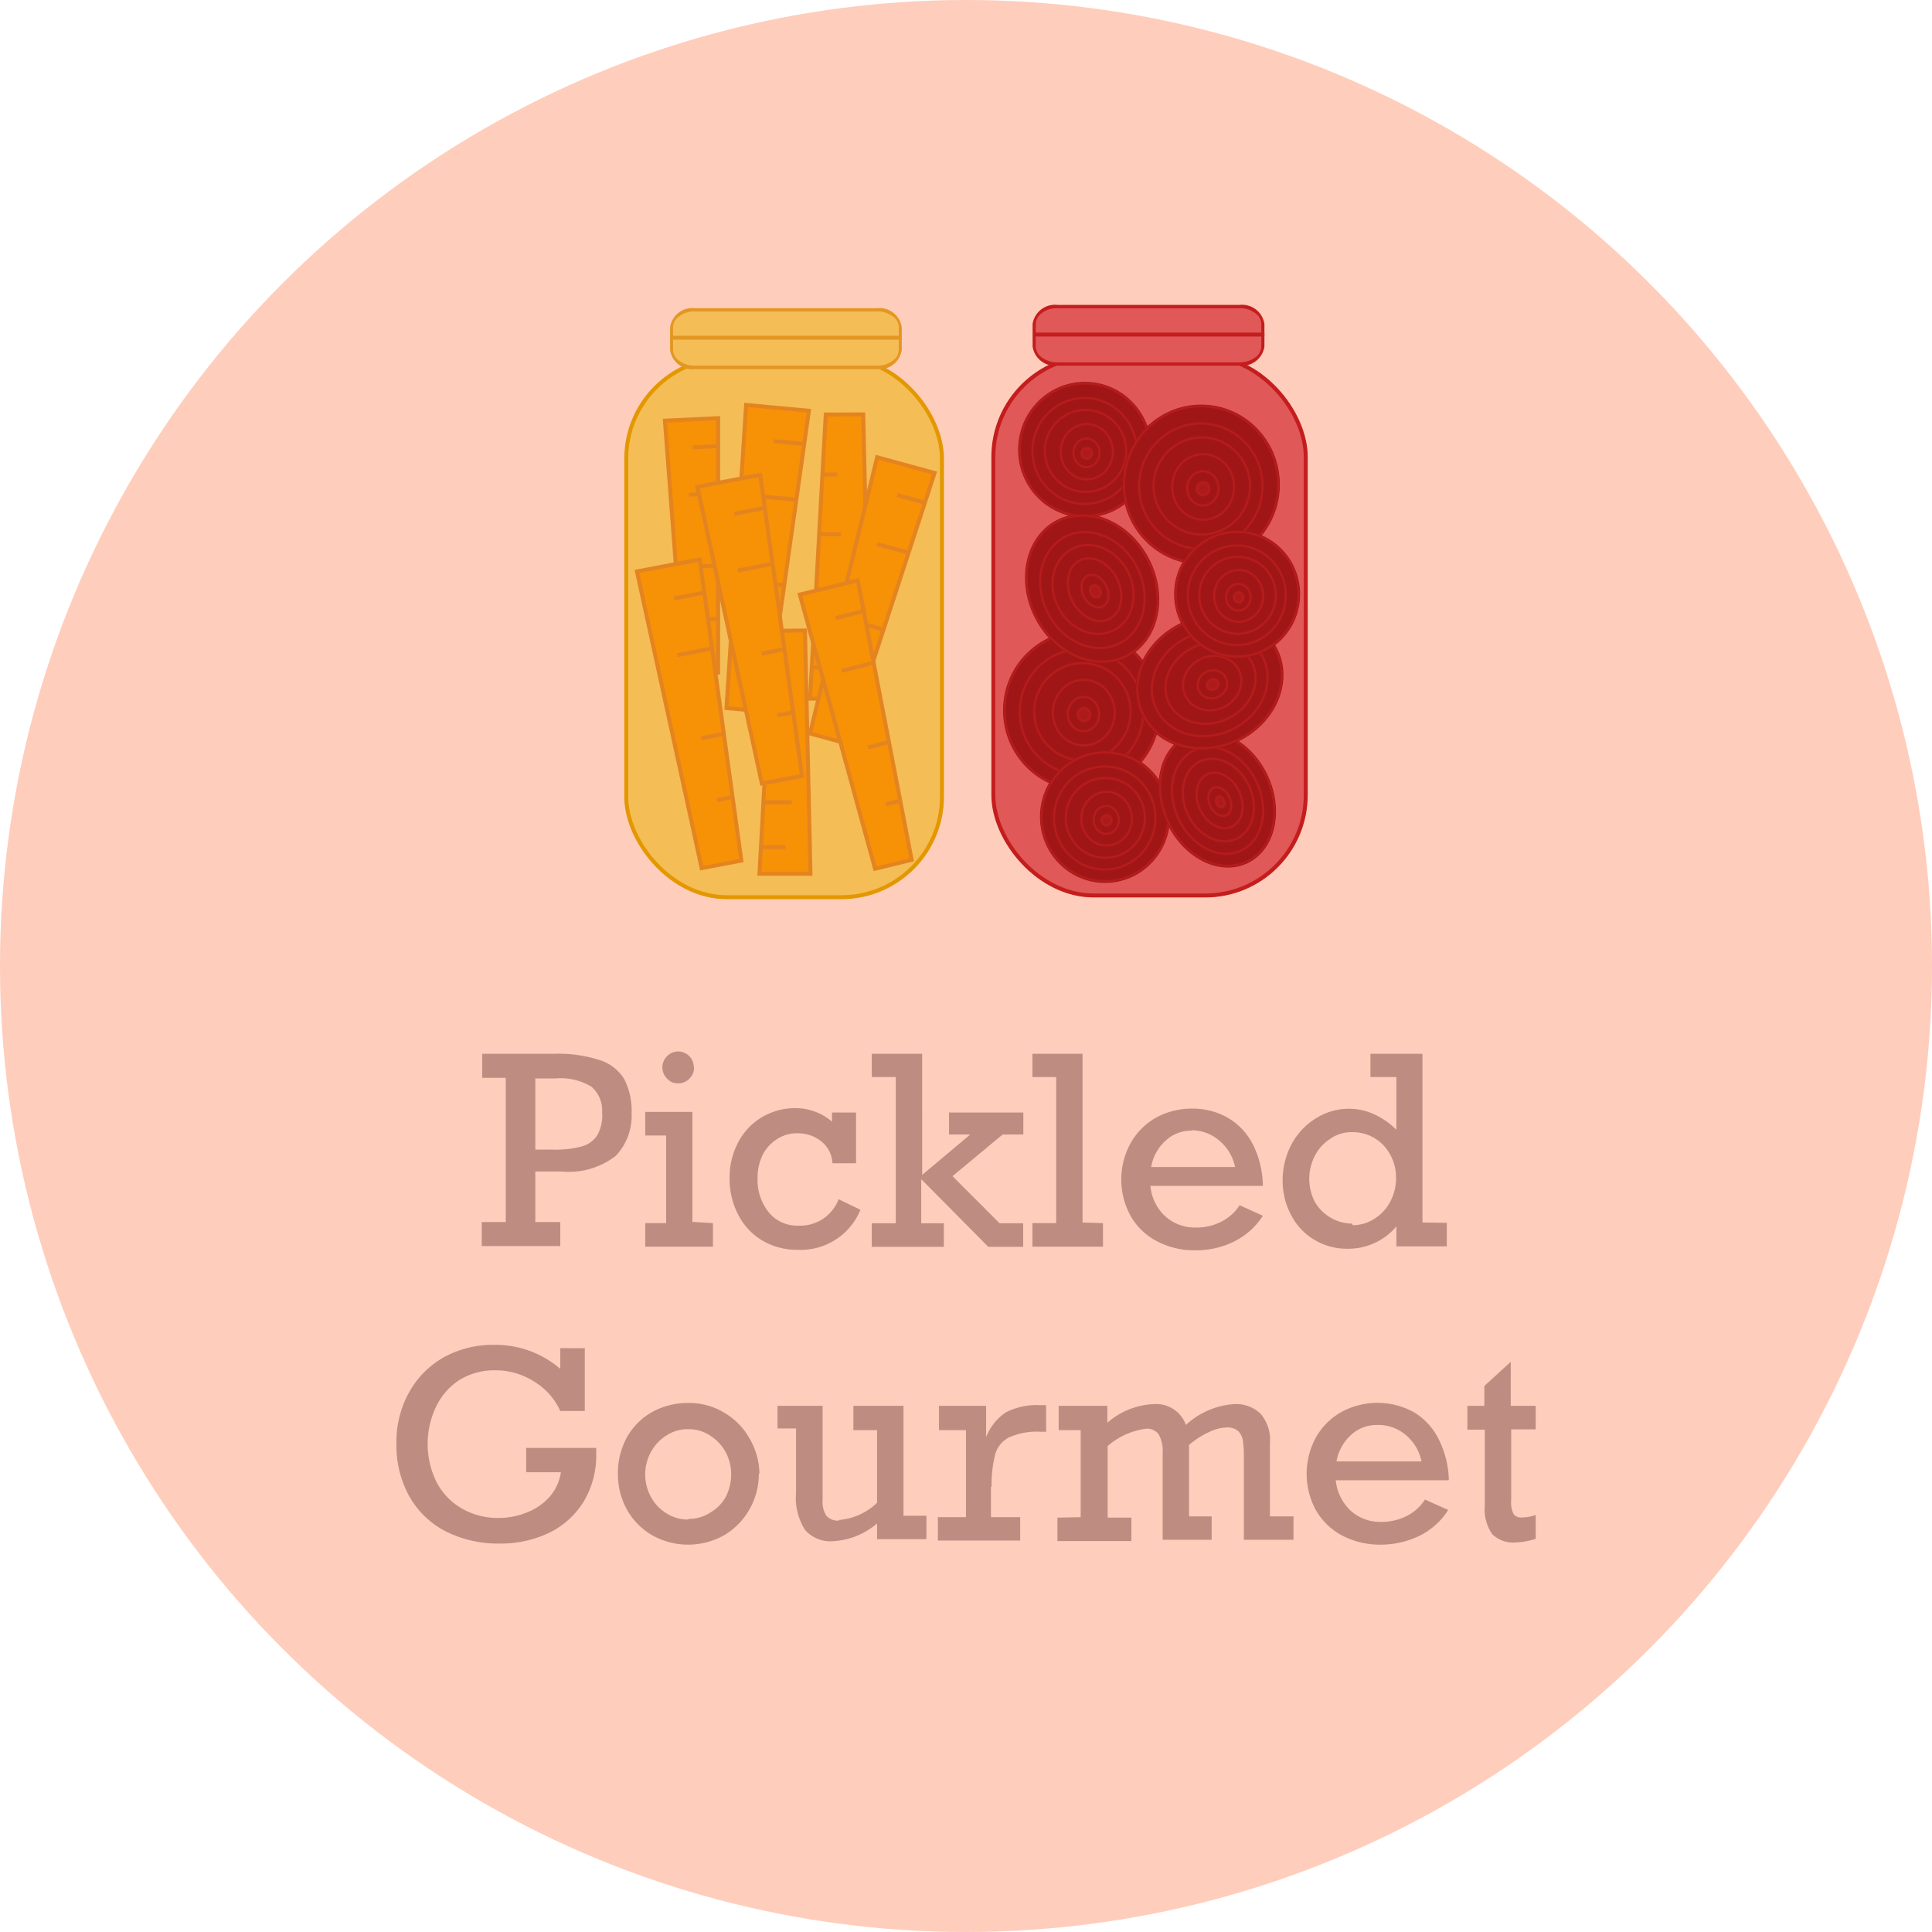 <svg id="Layer_1" data-name="Layer 1" xmlns="http://www.w3.org/2000/svg" viewBox="0 0 123 123"><defs><style>.cls-1{fill:#ffcdbb;}.cls-2{fill:#f5bd55;}.cls-11,.cls-13,.cls-15,.cls-17,.cls-19,.cls-21,.cls-23,.cls-24,.cls-3,.cls-5,.cls-7,.cls-9{fill:none;}.cls-3{stroke:#e39700;}.cls-10,.cls-11,.cls-12,.cls-13,.cls-14,.cls-15,.cls-17,.cls-19,.cls-3,.cls-4,.cls-5,.cls-6,.cls-7,.cls-8,.cls-9{stroke-width:0.25px;}.cls-10,.cls-12,.cls-14,.cls-4,.cls-6,.cls-8{fill:#f79106;stroke:#e38420;}.cls-11,.cls-13,.cls-15,.cls-5,.cls-7,.cls-9{stroke:#e38421;}.cls-8{stroke-miterlimit:4;}.cls-9{stroke-miterlimit:4;}.cls-14{stroke-miterlimit:4;}.cls-15{stroke-miterlimit:4;}.cls-16{fill:#e39723;}.cls-17{stroke:#e39723;}.cls-18{fill:#e05858;}.cls-19{stroke:#c41d1d;}.cls-20{fill:#a01616;}.cls-21,.cls-23,.cls-24{stroke:#b51c1c;stroke-width:0.14px;}.cls-22{fill:#ad1a1a;}.cls-25{fill:#c41d1d;}.cls-26{fill:#bf8c82;}</style></defs><circle class="cls-1" cx="61.5" cy="61.5" r="61.5"/><g id="carrot_jar" data-name="carrot jar"><g id="carrot_jar-2" data-name="carrot jar-2"><g id="jar-2"><g id="jar_contents-2" data-name="jar contents-2"><g id="jar-3"><rect class="cls-2" x="39.77" y="22.7" width="20.31" height="34.53" rx="6.51"/><rect class="cls-3" x="39.87" y="22.8" width="20.1" height="34.32" rx="6.4"/></g><g id="carrot"><path id="Path_5" data-name="Path 5" class="cls-4" d="M110.22,53.32l0-16.2-3.39.16,1.22,16.15Z" transform="translate(-64.5 -10.5)"/><line id="Line_5" data-name="Line 5" class="cls-5" x1="45.7" y1="28.4" x2="44.1" y2="28.48"/><line id="Line_6" data-name="Line 6" class="cls-5" x1="45.65" y1="31.4" x2="43.86" y2="31.5"/><line id="Line_7" data-name="Line 7" class="cls-5" x1="45.67" y1="39.4" x2="44.88" y2="39.44"/><line id="Line_8" data-name="Line 8" class="cls-5" x1="45.7" y1="36" x2="44.5" y2="36.06"/></g><g id="carrot-2"><path id="Path_5-2" data-name="Path 5-2" class="cls-6" d="M111.7,65.29l-2.65-19.17-4,.76,4.12,18.89Z" transform="translate(-64.5 -10.5)"/><line id="Line_5-2" data-name="Line 5-2" class="cls-7" x1="44.78" y1="37.74" x2="42.91" y2="38.1"/><line id="Line_6-2" data-name="Line 6-2" class="cls-7" x1="45.23" y1="41.3" x2="43.12" y2="41.71"/><line id="Line_7-2" data-name="Line 7-2" class="cls-7" x1="46.58" y1="50.75" x2="45.64" y2="50.94"/><line id="Line_8-2" data-name="Line 8-2" class="cls-7" x1="46.04" y1="46.73" x2="44.64" y2="47"/></g><g id="carrot-3"><path id="Path_5-3" data-name="Path 5-3" class="cls-8" d="M113.29,55.81,116,36.65l-4-.37-1.25,19.3Z" transform="translate(-64.5 -10.5)"/><line id="Line_5-3" data-name="Line 5-3" class="cls-9" x1="51.16" y1="28.25" x2="49.26" y2="28.09"/><line id="Line_6-3" data-name="Line 6-3" class="cls-9" x1="50.61" y1="31.8" x2="48.48" y2="31.61"/><line id="Line_7-3" data-name="Line 7-3" class="cls-9" x1="49.31" y1="41.26" x2="48.36" y2="41.17"/><line id="Line_8-3" data-name="Line 8-3" class="cls-9" x1="49.9" y1="37.24" x2="48.47" y2="37.11"/></g><g id="carrot-4"><path id="Path_5-4" data-name="Path 5-4" class="cls-10" d="M113.7,50.66l-.85,15.47,3.25,0-.35-15.49Z" transform="translate(-64.5 -10.5)"/><line id="Line_5-4" data-name="Line 5-4" class="cls-11" x1="48.5" y1="53.93" x2="50.02" y2="53.93"/><line id="Line_6-4" data-name="Line 6-4" class="cls-11" x1="48.69" y1="51.07" x2="50.41" y2="51.07"/><line id="Line_7-4" data-name="Line 7-4" class="cls-11" x1="49.07" y1="43.43" x2="49.83" y2="43.43"/><line id="Line_8-4" data-name="Line 8-4" class="cls-11" x1="48.88" y1="46.67" x2="50.02" y2="46.67"/></g><g id="carrot-5"><path id="Path_5-5" data-name="Path 5-5" class="cls-10" d="M117.07,36.89l-1,18.09,3.8,0-.41-18.1Z" transform="translate(-64.5 -10.5)"/><line id="Line_5-5" data-name="Line 5-5" class="cls-11" x1="51.75" y1="42.5" x2="53.54" y2="42.5"/><line id="Line_6-5" data-name="Line 6-5" class="cls-11" x1="51.98" y1="39.15" x2="53.99" y2="39.15"/><line id="Line_7-5" data-name="Line 7-5" class="cls-11" x1="52.43" y1="30.21" x2="53.32" y2="30.21"/><line id="Line_8-5" data-name="Line 8-5" class="cls-11" x1="52.2" y1="34.01" x2="53.54" y2="34.01"/></g><g id="carrot-6"><path id="Path_5-6" data-name="Path 5-6" class="cls-12" d="M118.39,57.83,124,40.61l-3.66-1L116.07,57.2Z" transform="translate(-64.5 -10.5)"/><line id="Line_5-6" data-name="Line 5-6" class="cls-13" x1="58.85" y1="31.99" x2="57.12" y2="31.52"/><line id="Line_6-6" data-name="Line 6-6" class="cls-13" x1="57.77" y1="35.16" x2="55.82" y2="34.64"/><line id="Line_7-6" data-name="Line 7-6" class="cls-13" x1="55.02" y1="43.68" x2="54.16" y2="43.45"/><line id="Line_8-6" data-name="Line 8-6" class="cls-13" x1="56.22" y1="40.07" x2="54.93" y2="39.72"/></g><g id="carrot-7"><path id="Path_5-7" data-name="Path 5-7" class="cls-14" d="M122.54,65.24l-3.43-17.79-3.69.9,4.79,17.46Z" transform="translate(-64.5 -10.5)"/><line id="Line_5-7" data-name="Line 5-7" class="cls-15" x1="54.93" y1="38.92" x2="53.2" y2="39.35"/><line id="Line_6-7" data-name="Line 6-7" class="cls-15" x1="55.53" y1="42.22" x2="53.58" y2="42.71"/><line id="Line_7-7" data-name="Line 7-7" class="cls-15" x1="57.26" y1="50.99" x2="56.39" y2="51.21"/><line id="Line_8-7" data-name="Line 8-7" class="cls-15" x1="56.55" y1="47.26" x2="55.25" y2="47.58"/></g><g id="carrot-8"><path id="Path_5-8" data-name="Path 5-8" class="cls-6" d="M115.56,59.9,112.9,40.73l-4,.76L113,60.38Z" transform="translate(-64.5 -10.5)"/><line id="Line_5-8" data-name="Line 5-8" class="cls-7" x1="48.63" y1="32.35" x2="46.76" y2="32.71"/><line id="Line_6-8" data-name="Line 6-8" class="cls-7" x1="49.08" y1="35.91" x2="46.97" y2="36.32"/><line id="Line_7-8" data-name="Line 7-8" class="cls-7" x1="50.43" y1="45.36" x2="49.5" y2="45.54"/><line id="Line_8-8" data-name="Line 8-8" class="cls-7" x1="49.89" y1="41.34" x2="48.49" y2="41.61"/></g></g></g></g><g id="carrot_lid" data-name="carrot lid"><g id="Path_7-2" data-name="Path 7-2"><path class="cls-2" d="M120.34,33.88H108.73c-.81,0-1.47-.5-1.47-1.11V31.34c0-.61.66-1.11,1.47-1.11h11.61c.81,0,1.47.5,1.47,1.11v1.43C121.81,33.38,121.15,33.88,120.34,33.88Z" transform="translate(-64.5 -10.5)"/><path class="cls-16" d="M108.73,30.33a1.56,1.56,0,0,0-1,.32.85.85,0,0,0-.38.69v1.43a.86.86,0,0,0,.38.69,1.62,1.62,0,0,0,1,.32h11.61a1.62,1.62,0,0,0,1-.32.86.86,0,0,0,.38-.69V31.34a.85.85,0,0,0-.38-.69,1.56,1.56,0,0,0-1-.32H108.73m0-.21h11.61a1.43,1.43,0,0,1,1.57,1.22v1.43A1.43,1.43,0,0,1,120.34,34H108.73a1.43,1.43,0,0,1-1.57-1.22V31.34A1.43,1.43,0,0,1,108.73,30.12Z" transform="translate(-64.5 -10.5)"/></g><path id="Path_9-2" data-name="Path 9-2" class="cls-17" d="M107.2,32h14.69" transform="translate(-64.5 -10.5)"/></g></g><g id="beet_jar" data-name="beet jar"><g id="beets"><g id="beet_jar-2" data-name="beet jar-2"><g id="jar-4"><rect class="cls-18" x="63.14" y="22.59" width="20.1" height="34.53" rx="6.51"/><rect class="cls-19" x="63.24" y="22.69" width="19.89" height="34.32" rx="6.4"/></g><g id="beet"><g id="Ellipse_15" data-name="Ellipse 15"><ellipse class="cls-20" cx="68.87" cy="45.23" rx="5.01" ry="5.09"/><ellipse class="cls-21" cx="68.87" cy="45.23" rx="4.91" ry="4.99"/></g><g id="Ellipse_16" data-name="Ellipse 16"><ellipse class="cls-20" cx="68.85" cy="45.32" rx="4.04" ry="4.09"/><ellipse class="cls-21" cx="68.85" cy="45.32" rx="3.93" ry="3.99"/></g><g id="Ellipse_17" data-name="Ellipse 17"><ellipse class="cls-20" cx="68.91" cy="45.31" rx="3.18" ry="3.2"/><ellipse class="cls-21" cx="68.91" cy="45.31" rx="3.07" ry="3.09"/></g><g id="Ellipse_18" data-name="Ellipse 18"><ellipse class="cls-20" cx="69" cy="45.37" rx="2.08" ry="2.2"/><ellipse class="cls-21" cx="69" cy="45.37" rx="1.97" ry="2.09"/></g><g id="Ellipse_19" data-name="Ellipse 19"><ellipse class="cls-20" cx="68.98" cy="45.46" rx="1.1" ry="1.2"/><ellipse class="cls-21" cx="68.98" cy="45.46" rx="1" ry="1.09"/></g><g id="Ellipse_20" data-name="Ellipse 20"><ellipse class="cls-22" cx="69.01" cy="45.49" rx="0.49" ry="0.5"/><ellipse class="cls-21" cx="69.01" cy="45.49" rx="0.38" ry="0.39"/></g></g><g id="beet-2"><g id="Ellipse_15-2" data-name="Ellipse 15-2"><ellipse class="cls-20" cx="70.35" cy="52" rx="4.14" ry="4.21"/><ellipse class="cls-21" cx="70.35" cy="52" rx="4.04" ry="4.1"/></g><g id="Ellipse_16-2" data-name="Ellipse 16-2"><ellipse class="cls-20" cx="70.33" cy="52.08" rx="3.34" ry="3.38"/><ellipse class="cls-21" cx="70.33" cy="52.08" rx="3.23" ry="3.28"/></g><g id="Ellipse_17-2" data-name="Ellipse 17-2"><ellipse class="cls-20" cx="70.37" cy="52.07" rx="2.63" ry="2.64"/><ellipse class="cls-21" cx="70.37" cy="52.07" rx="2.52" ry="2.54"/></g><g id="Ellipse_18-2" data-name="Ellipse 18-2"><ellipse class="cls-20" cx="70.45" cy="52.12" rx="1.72" ry="1.82"/><ellipse class="cls-21" cx="70.45" cy="52.12" rx="1.61" ry="1.71"/></g><g id="Ellipse_19-2" data-name="Ellipse 19-2"><ellipse class="cls-20" cx="70.43" cy="52.2" rx="0.91" ry="0.99"/><ellipse class="cls-21" cx="70.43" cy="52.2" rx="0.8" ry="0.89"/></g><g id="Ellipse_20-2" data-name="Ellipse 20-2"><ellipse class="cls-22" cx="70.45" cy="52.22" rx="0.4" ry="0.41"/><ellipse class="cls-21" cx="70.45" cy="52.22" rx="0.3" ry="0.31"/></g></g><g id="beet-3"><g id="Ellipse_15-3" data-name="Ellipse 15-3"><ellipse class="cls-20" cx="142" cy="61.38" rx="3.55" ry="4.51" transform="translate(-77.14 55.26) rotate(-25)"/><ellipse class="cls-23" cx="142" cy="61.38" rx="3.45" ry="4.4" transform="translate(-77.14 55.26) rotate(-25)"/></g><g id="Ellipse_16-3" data-name="Ellipse 16-3"><ellipse class="cls-20" cx="142.02" cy="61.46" rx="2.86" ry="3.62" transform="translate(-77.17 55.28) rotate(-25)"/><ellipse class="cls-23" cx="142.02" cy="61.46" rx="2.75" ry="3.52" transform="translate(-77.17 55.28) rotate(-25)"/></g><g id="Ellipse_17-3" data-name="Ellipse 17-3"><ellipse class="cls-20" cx="142.06" cy="61.44" rx="2.25" ry="2.83" transform="translate(-77.15 55.29) rotate(-25)"/><ellipse class="cls-23" cx="142.06" cy="61.44" rx="2.15" ry="2.72" transform="translate(-77.15 55.29) rotate(-25)"/></g><g id="Ellipse_18-3" data-name="Ellipse 18-3"><ellipse class="cls-20" cx="142.14" cy="61.46" rx="1.47" ry="1.94" transform="translate(-77.15 55.33) rotate(-25)"/><ellipse class="cls-23" cx="142.14" cy="61.46" rx="1.37" ry="1.84" transform="translate(-77.15 55.33) rotate(-25)"/></g><g id="Ellipse_19-3" data-name="Ellipse 19-3"><ellipse class="cls-20" cx="142.16" cy="61.54" rx="0.78" ry="1.06" transform="translate(-77.19 55.34) rotate(-25)"/><ellipse class="cls-23" cx="142.16" cy="61.54" rx="0.67" ry="0.96" transform="translate(-77.19 55.34) rotate(-25)"/></g><g id="Ellipse_20-3" data-name="Ellipse 20-3"><ellipse class="cls-22" cx="142.19" cy="61.55" rx="0.35" ry="0.44" transform="translate(-77.19 55.36) rotate(-25)"/><ellipse class="cls-23" cx="142.19" cy="61.55" rx="0.24" ry="0.34" transform="translate(-77.19 55.36) rotate(-25)"/></g></g><g id="beet-4"><g id="Ellipse_15-4" data-name="Ellipse 15-4"><ellipse class="cls-20" cx="69.07" cy="28.63" rx="4.25" ry="4.32"/><ellipse class="cls-21" cx="69.07" cy="28.63" rx="4.15" ry="4.22"/></g><g id="Ellipse_16-4" data-name="Ellipse 16-4"><ellipse class="cls-20" cx="69.05" cy="28.71" rx="3.42" ry="3.47"/><ellipse class="cls-21" cx="69.05" cy="28.71" rx="3.32" ry="3.37"/></g><g id="Ellipse_17-4" data-name="Ellipse 17-4"><ellipse class="cls-20" cx="69.11" cy="28.71" rx="2.7" ry="2.71"/><ellipse class="cls-21" cx="69.11" cy="28.71" rx="2.59" ry="2.61"/></g><g id="Ellipse_18-4" data-name="Ellipse 18-4"><ellipse class="cls-20" cx="69.19" cy="28.76" rx="1.76" ry="1.86"/><ellipse class="cls-21" cx="69.19" cy="28.76" rx="1.66" ry="1.76"/></g><g id="Ellipse_19-4" data-name="Ellipse 19-4"><ellipse class="cls-20" cx="69.17" cy="28.83" rx="0.93" ry="1.02"/><ellipse class="cls-21" cx="69.17" cy="28.83" rx="0.83" ry="0.91"/></g><g id="Ellipse_20-4" data-name="Ellipse 20-4"><ellipse class="cls-22" cx="69.19" cy="28.86" rx="0.42" ry="0.42"/><ellipse class="cls-21" cx="69.19" cy="28.86" rx="0.31" ry="0.32"/></g></g><g id="beet-5"><g id="Ellipse_15-5" data-name="Ellipse 15-5"><ellipse class="cls-20" cx="141.51" cy="53.93" rx="4.81" ry="4.19" transform="translate(-74.04 54.36) rotate(-25)"/><ellipse class="cls-23" cx="141.51" cy="53.93" rx="4.7" ry="4.09" transform="translate(-74.04 54.36) rotate(-25)"/></g><g id="Ellipse_16-5" data-name="Ellipse 16-5"><ellipse class="cls-20" cx="141.52" cy="54.01" rx="3.87" ry="3.37" transform="translate(-74.07 54.37) rotate(-25)"/><ellipse class="cls-23" cx="141.52" cy="54.01" rx="3.77" ry="3.26" transform="translate(-74.07 54.37) rotate(-25)"/></g><g id="Ellipse_17-5" data-name="Ellipse 17-5"><ellipse class="cls-20" cx="141.57" cy="53.98" rx="3.05" ry="2.63" transform="translate(-74.05 54.39) rotate(-25)"/><ellipse class="cls-23" cx="141.57" cy="53.98" rx="2.94" ry="2.52" transform="translate(-74.05 54.39) rotate(-25)"/></g><g id="Ellipse_18-5" data-name="Ellipse 18-5"><ellipse class="cls-20" cx="141.67" cy="53.99" rx="1.99" ry="1.81" transform="translate(-74.04 54.43) rotate(-25)"/><ellipse class="cls-23" cx="141.67" cy="53.99" rx="1.89" ry="1.7" transform="translate(-74.04 54.43) rotate(-25)"/></g><g id="Ellipse_19-5" data-name="Ellipse 19-5"><ellipse class="cls-20" cx="141.68" cy="54.07" rx="1.06" ry="0.99" transform="translate(-74.07 54.44) rotate(-25)"/><ellipse class="cls-23" cx="141.68" cy="54.07" rx="0.95" ry="0.88" transform="translate(-74.07 54.44) rotate(-25)"/></g><g id="Ellipse_20-5" data-name="Ellipse 20-5"><ellipse class="cls-22" cx="141.71" cy="54.08" rx="0.47" ry="0.41" transform="translate(-74.08 54.46) rotate(-25)"/><ellipse class="cls-23" cx="141.71" cy="54.08" rx="0.36" ry="0.31" transform="translate(-74.08 54.46) rotate(-25)"/></g></g><g id="beet-6"><g id="Ellipse_15-6" data-name="Ellipse 15-6"><ellipse class="cls-20" cx="76.47" cy="30.85" rx="5.01" ry="5.09"/><ellipse class="cls-21" cx="76.47" cy="30.85" rx="4.91" ry="4.99"/></g><g id="Ellipse_16-6" data-name="Ellipse 16-6"><ellipse class="cls-20" cx="76.45" cy="30.95" rx="4.04" ry="4.09"/><ellipse class="cls-21" cx="76.45" cy="30.95" rx="3.93" ry="3.99"/></g><g id="Ellipse_17-6" data-name="Ellipse 17-6"><ellipse class="cls-20" cx="76.51" cy="30.94" rx="3.18" ry="3.2"/><ellipse class="cls-21" cx="76.51" cy="30.94" rx="3.07" ry="3.09"/></g><g id="Ellipse_18-6" data-name="Ellipse 18-6"><ellipse class="cls-20" cx="76.6" cy="31" rx="2.08" ry="2.2"/><ellipse class="cls-21" cx="76.6" cy="31" rx="1.97" ry="2.09"/></g><g id="Ellipse_19-6" data-name="Ellipse 19-6"><ellipse class="cls-20" cx="76.58" cy="31.09" rx="1.1" ry="1.2"/><ellipse class="cls-21" cx="76.58" cy="31.09" rx="1" ry="1.09"/></g><g id="Ellipse_20-6" data-name="Ellipse 20-6"><ellipse class="cls-22" cx="76.6" cy="31.12" rx="0.49" ry="0.5"/><ellipse class="cls-21" cx="76.6" cy="31.12" rx="0.38" ry="0.39"/></g></g><g id="beet-7"><g id="Ellipse_15-7" data-name="Ellipse 15-7"><ellipse class="cls-20" cx="134.03" cy="47.97" rx="4.09" ry="4.91" transform="translate(-71.67 55.58) rotate(-27)"/><ellipse class="cls-24" cx="134.03" cy="47.97" rx="3.99" ry="4.81" transform="translate(-71.67 55.58) rotate(-27)"/></g><g id="Ellipse_16-7" data-name="Ellipse 16-7"><ellipse class="cls-20" cx="134.05" cy="48.06" rx="3.3" ry="3.91" transform="translate(-71.71 55.6) rotate(-27)"/><ellipse class="cls-24" cx="134.05" cy="48.06" rx="3.19" ry="3.81" transform="translate(-71.71 55.6) rotate(-27)"/></g><g id="Ellipse_17-7" data-name="Ellipse 17-7"><ellipse class="cls-20" cx="134.09" cy="48.03" rx="2.6" ry="3.02" transform="translate(-71.69 55.61) rotate(-27)"/><ellipse class="cls-24" cx="134.09" cy="48.03" rx="2.49" ry="2.91" transform="translate(-71.69 55.61) rotate(-27)"/></g><g id="Ellipse_18-7" data-name="Ellipse 18-7"><ellipse class="cls-20" cx="134.19" cy="48.04" rx="1.7" ry="2.2" transform="translate(-71.69 55.66) rotate(-27)"/><ellipse class="cls-24" cx="134.19" cy="48.04" rx="1.59" ry="2.09" transform="translate(-71.69 55.66) rotate(-27)"/></g><g id="Ellipse_19-7" data-name="Ellipse 19-7"><ellipse class="cls-20" cx="134.21" cy="48.13" rx="0.9" ry="1.2" transform="translate(-71.72 55.68) rotate(-27)"/><ellipse class="cls-24" cx="134.21" cy="48.13" rx="0.79" ry="1.09" transform="translate(-71.72 55.68) rotate(-27)"/></g><g id="Ellipse_20-7" data-name="Ellipse 20-7"><ellipse class="cls-22" cx="134.24" cy="48.15" rx="0.4" ry="0.5" transform="translate(-71.73 55.69) rotate(-27)"/><ellipse class="cls-24" cx="134.24" cy="48.15" rx="0.29" ry="0.39" transform="translate(-71.73 55.69) rotate(-27)"/></g></g><g id="beet-8"><g id="Ellipse_15-8" data-name="Ellipse 15-8"><ellipse class="cls-20" cx="78.76" cy="37.83" rx="4.01" ry="4.07"/><ellipse class="cls-21" cx="78.76" cy="37.83" rx="3.91" ry="3.97"/></g><g id="Ellipse_16-8" data-name="Ellipse 16-8"><ellipse class="cls-20" cx="78.74" cy="37.9" rx="3.23" ry="3.28"/><ellipse class="cls-21" cx="78.74" cy="37.9" rx="3.12" ry="3.17"/></g><g id="Ellipse_17-8" data-name="Ellipse 17-8"><ellipse class="cls-20" cx="78.79" cy="37.9" rx="2.54" ry="2.56"/><ellipse class="cls-21" cx="78.79" cy="37.9" rx="2.44" ry="2.45"/></g><g id="Ellipse_18-8" data-name="Ellipse 18-8"><ellipse class="cls-20" cx="78.86" cy="37.94" rx="1.66" ry="1.76"/><ellipse class="cls-21" cx="78.86" cy="37.94" rx="1.56" ry="1.65"/></g><g id="Ellipse_19-8" data-name="Ellipse 19-8"><ellipse class="cls-20" cx="78.84" cy="38.02" rx="0.88" ry="0.96"/><ellipse class="cls-21" cx="78.84" cy="38.02" rx="0.78" ry="0.85"/></g><g id="Ellipse_20-8" data-name="Ellipse 20-8"><ellipse class="cls-22" cx="78.86" cy="38.04" rx="0.39" ry="0.4"/><ellipse class="cls-21" cx="78.86" cy="38.04" rx="0.29" ry="0.29"/></g></g></g></g><g id="beet_lid" data-name="beet lid"><g id="Path_7-3" data-name="Path 7-3"><path class="cls-18" d="M143.42,33.67h-11.6c-.81,0-1.47-.5-1.47-1.11V31.13c0-.61.66-1.11,1.47-1.11h11.6c.81,0,1.47.5,1.47,1.11v1.43C144.89,33.17,144.23,33.67,143.42,33.67Z" transform="translate(-64.5 -10.5)"/><path class="cls-25" d="M131.82,30.12a1.57,1.57,0,0,0-1,.32.88.88,0,0,0-.38.69v1.43a.88.88,0,0,0,.38.69,1.63,1.63,0,0,0,1,.32h11.6a1.67,1.67,0,0,0,1-.32.88.88,0,0,0,.38-.69V31.13a.88.88,0,0,0-.38-.69,1.61,1.61,0,0,0-1-.32h-11.6m0-.21h11.6A1.44,1.44,0,0,1,145,31.13v1.43a1.44,1.44,0,0,1-1.58,1.22h-11.6a1.44,1.44,0,0,1-1.58-1.22V31.13A1.44,1.44,0,0,1,131.82,29.91Z" transform="translate(-64.5 -10.5)"/></g><path id="Path_9-3" data-name="Path 9-3" class="cls-19" d="M130.28,31.8H145" transform="translate(-64.5 -10.5)"/></g></g><path id="Pickled_Gourmet" data-name="Pickled Gourmet" class="cls-26" d="M104.71,81.36a3.71,3.71,0,0,1-1,2.72,4.86,4.86,0,0,1-3.49,1H98.58V88.3h1.59v1.53h-5V88.3h1.53V79.12H95.2V77.59h4.56a8.54,8.54,0,0,1,2.92.4,2.81,2.81,0,0,1,1.56,1.21A4.37,4.37,0,0,1,104.71,81.36Zm-1.88,0a2,2,0,0,0-.67-1.67,3.78,3.78,0,0,0-2.31-.53H98.58v4.53h1.14a6.49,6.49,0,0,0,1.81-.2,1.71,1.71,0,0,0,1-.72,2.65,2.65,0,0,0,.31-1.41Zm5.86-2.9a1,1,0,0,1-.3.71.94.94,0,0,1-.72.3.9.9,0,0,1-.7-.3,1,1,0,0,1,0-1.43,1,1,0,0,1,.7-.3,1,1,0,0,1,1,1Zm1.2,9.91v1.5h-4.31v-1.5h1.33V82.79h-1.33v-1.5h3v7Zm7.58-6.42v-.62H119v3.23h-1.5a1.92,1.92,0,0,0-.74-1.42,2.4,2.4,0,0,0-1.51-.49,2.29,2.29,0,0,0-1.31.39,2.51,2.51,0,0,0-.89,1,3.21,3.21,0,0,0-.32,1.46,3.29,3.29,0,0,0,.71,2.18,2.34,2.34,0,0,0,1.89.85,2.61,2.61,0,0,0,2.56-1.68l1.39.67a4.11,4.11,0,0,1-4,2.55,4.37,4.37,0,0,1-2.26-.6,4.05,4.05,0,0,1-1.53-1.65,4.94,4.94,0,0,1-.54-2.32,4.74,4.74,0,0,1,.55-2.28,4,4,0,0,1,1.5-1.59,4.15,4.15,0,0,1,2.14-.58A3.56,3.56,0,0,1,117.47,81.91Zm8.8.78h-1.35v-1.4h4.73v1.4h-1.32l-3.19,2.65,3,3h1.5v1.5h-2.22l-4.27-4.31v2.81h1.44v1.5H120v-1.5h1.53V79.07H120V77.59h3.21V85.3Zm8.45,5.64v1.5h-4.49v-1.5h1.51V79.07h-1.51V77.59h3.19V88.33ZM144.9,86h-7.16a3,3,0,0,0,.95,1.94,2.82,2.82,0,0,0,1.95.71,3.43,3.43,0,0,0,1.57-.35,3,3,0,0,0,1.21-1.07l1.48.67a4.6,4.6,0,0,1-1.83,1.64,5.45,5.45,0,0,1-2.47.56,5.09,5.09,0,0,1-2.45-.58,4.11,4.11,0,0,1-1.67-1.61,4.8,4.8,0,0,1,0-4.63,4.25,4.25,0,0,1,1.61-1.62,4.69,4.69,0,0,1,2.26-.58,4.5,4.5,0,0,1,2.35.6,4.14,4.14,0,0,1,1.58,1.71A6.08,6.08,0,0,1,144.9,86Zm-4.53-3.52a2.39,2.39,0,0,0-1.66.64,2.9,2.9,0,0,0-.92,1.68h5.34a2.94,2.94,0,0,0-1-1.68A2.68,2.68,0,0,0,140.37,82.46Zm16.24,5.87v1.5H153.4V88.58A4,4,0,0,1,150.34,90a4,4,0,0,1-2.18-.58,3.92,3.92,0,0,1-1.47-1.58,4.59,4.59,0,0,1-.53-2.21,4.86,4.86,0,0,1,.56-2.27,4.29,4.29,0,0,1,1.54-1.65,3.9,3.9,0,0,1,2.13-.62,3.73,3.73,0,0,1,1.57.34,4.78,4.78,0,0,1,1.44,1V79.07h-1.65V77.59h3.31V88.33Zm-6,.15a2.53,2.53,0,0,0,1.41-.42,2.81,2.81,0,0,0,1-1.1,3.17,3.17,0,0,0,.36-1.48A3,3,0,0,0,153,84a2.68,2.68,0,0,0-2.42-1.42,2.3,2.3,0,0,0-1.37.41,2.81,2.81,0,0,0-1,1.09,3.22,3.22,0,0,0,0,2.94,2.8,2.8,0,0,0,1,1,2.71,2.71,0,0,0,1.38.38Zm-50.44,9.2V96.33h1.56v4h-1.56a4.24,4.24,0,0,0-1.69-1.89,4.55,4.55,0,0,0-2.43-.7,4.25,4.25,0,0,0-2.26.59A4.14,4.14,0,0,0,92.29,100a5.49,5.49,0,0,0,0,4.85,4.11,4.11,0,0,0,1.6,1.68,4.57,4.57,0,0,0,2.34.61,4.75,4.75,0,0,0,1.86-.37,3.66,3.66,0,0,0,1.42-1,3.06,3.06,0,0,0,.7-1.54H98v-1.55h4.46v.4a5.72,5.72,0,0,1-.79,3,5.29,5.29,0,0,1-2.2,2,7.13,7.13,0,0,1-3.15.69,7.42,7.42,0,0,1-3.49-.8,5.61,5.61,0,0,1-2.29-2.24,6.68,6.68,0,0,1-.8-3.34,6.46,6.46,0,0,1,.8-3.24,5.75,5.75,0,0,1,2.2-2.23,6.43,6.43,0,0,1,3.19-.8A6.33,6.33,0,0,1,100.21,97.68Zm12.64,6.63a4.51,4.51,0,0,1-.6,2.27,4.44,4.44,0,0,1-1.61,1.64,4.67,4.67,0,0,1-4.58,0,4.3,4.3,0,0,1-1.61-1.64,4.61,4.61,0,0,1-.57-2.27,4.69,4.69,0,0,1,.57-2.32,4.19,4.19,0,0,1,1.6-1.61,4.7,4.7,0,0,1,2.32-.58,4.28,4.28,0,0,1,2.28.62,4.37,4.37,0,0,1,1.61,1.64A4.56,4.56,0,0,1,112.85,104.31Zm-4.48,2.87a2.45,2.45,0,0,0,1.37-.39,2.65,2.65,0,0,0,1-1,3.16,3.16,0,0,0,.35-1.44,3,3,0,0,0-.35-1.42,2.85,2.85,0,0,0-1-1.06,2.43,2.43,0,0,0-1.39-.4,2.48,2.48,0,0,0-1.37.39,2.85,2.85,0,0,0-1,1.06,3,3,0,0,0,0,2.86,2.7,2.7,0,0,0,1,1.05,2.49,2.49,0,0,0,1.38.39Zm9.57.07a3.94,3.94,0,0,0,2.44-1.1v-4.62h-1.51V100h3.19v7h1.46v1.49h-3.14v-1a4.71,4.71,0,0,1-2.81,1.13,2.14,2.14,0,0,1-1.77-.71,3.8,3.8,0,0,1-.58-2.38v-4.09H114V100h2.87V106a1.65,1.65,0,0,0,.24,1,1,1,0,0,0,.8.31Zm9.69-2.11v1.93h1.86v1.49h-5.24v-1.49H126v-5.54h-1.72V100h3V102a3.34,3.34,0,0,1,1.27-1.59,4.31,4.31,0,0,1,2.17-.45h.38v1.69h-.36a4.41,4.41,0,0,0-2,.36,1.73,1.73,0,0,0-.88,1.08A7.74,7.74,0,0,0,127.63,105.14Zm5.71,1.93v-5.54H131.9V100H135v1.08a4.77,4.77,0,0,1,3-1.19,2,2,0,0,1,2,1.33,5,5,0,0,1,3.1-1.33,2.26,2.26,0,0,1,1.64.6,2.54,2.54,0,0,1,.61,1.87v4.68h1.5v1.49h-3.16v-5.4a6.84,6.84,0,0,0-.06-.91,1.13,1.13,0,0,0-.29-.6,1.05,1.05,0,0,0-.76-.24,2.66,2.66,0,0,0-1.08.28,5.53,5.53,0,0,0-1.3.83v4.55h1.44v1.49h-3.12V103a2.18,2.18,0,0,0-.25-1.18.92.92,0,0,0-.82-.36,4.64,4.64,0,0,0-2.43,1.1v4.56h1.51v1.49h-4.71v-1.49Zm23.4-2.35h-7.16a3.07,3.07,0,0,0,.95,1.94,2.8,2.8,0,0,0,1.95.71,3.56,3.56,0,0,0,1.57-.35,3,3,0,0,0,1.21-1.07l1.48.66a4.51,4.51,0,0,1-1.84,1.65,5.64,5.64,0,0,1-2.46.56,5.2,5.2,0,0,1-2.45-.58,4.17,4.17,0,0,1-1.67-1.61,4.84,4.84,0,0,1,0-4.64,4.29,4.29,0,0,1,1.61-1.61,4.81,4.81,0,0,1,4.61,0,4.17,4.17,0,0,1,1.58,1.7A6.12,6.12,0,0,1,156.74,104.72Zm-4.53-3.52a2.39,2.39,0,0,0-1.66.64,2.9,2.9,0,0,0-.92,1.68H155a2.94,2.94,0,0,0-1-1.68,2.68,2.68,0,0,0-1.77-.64ZM162.27,100v1.5h-1.56V106a1.63,1.63,0,0,0,.16.9.58.58,0,0,0,.51.21,2.69,2.69,0,0,0,.89-.16v1.52a4.83,4.83,0,0,1-1.26.23,1.91,1.91,0,0,1-1.51-.53,2.79,2.79,0,0,1-.47-1.83v-4.82h-1.11V100H159V98.74l1.68-1.54V100Z" transform="translate(-64.5 -10.5)"/></svg>